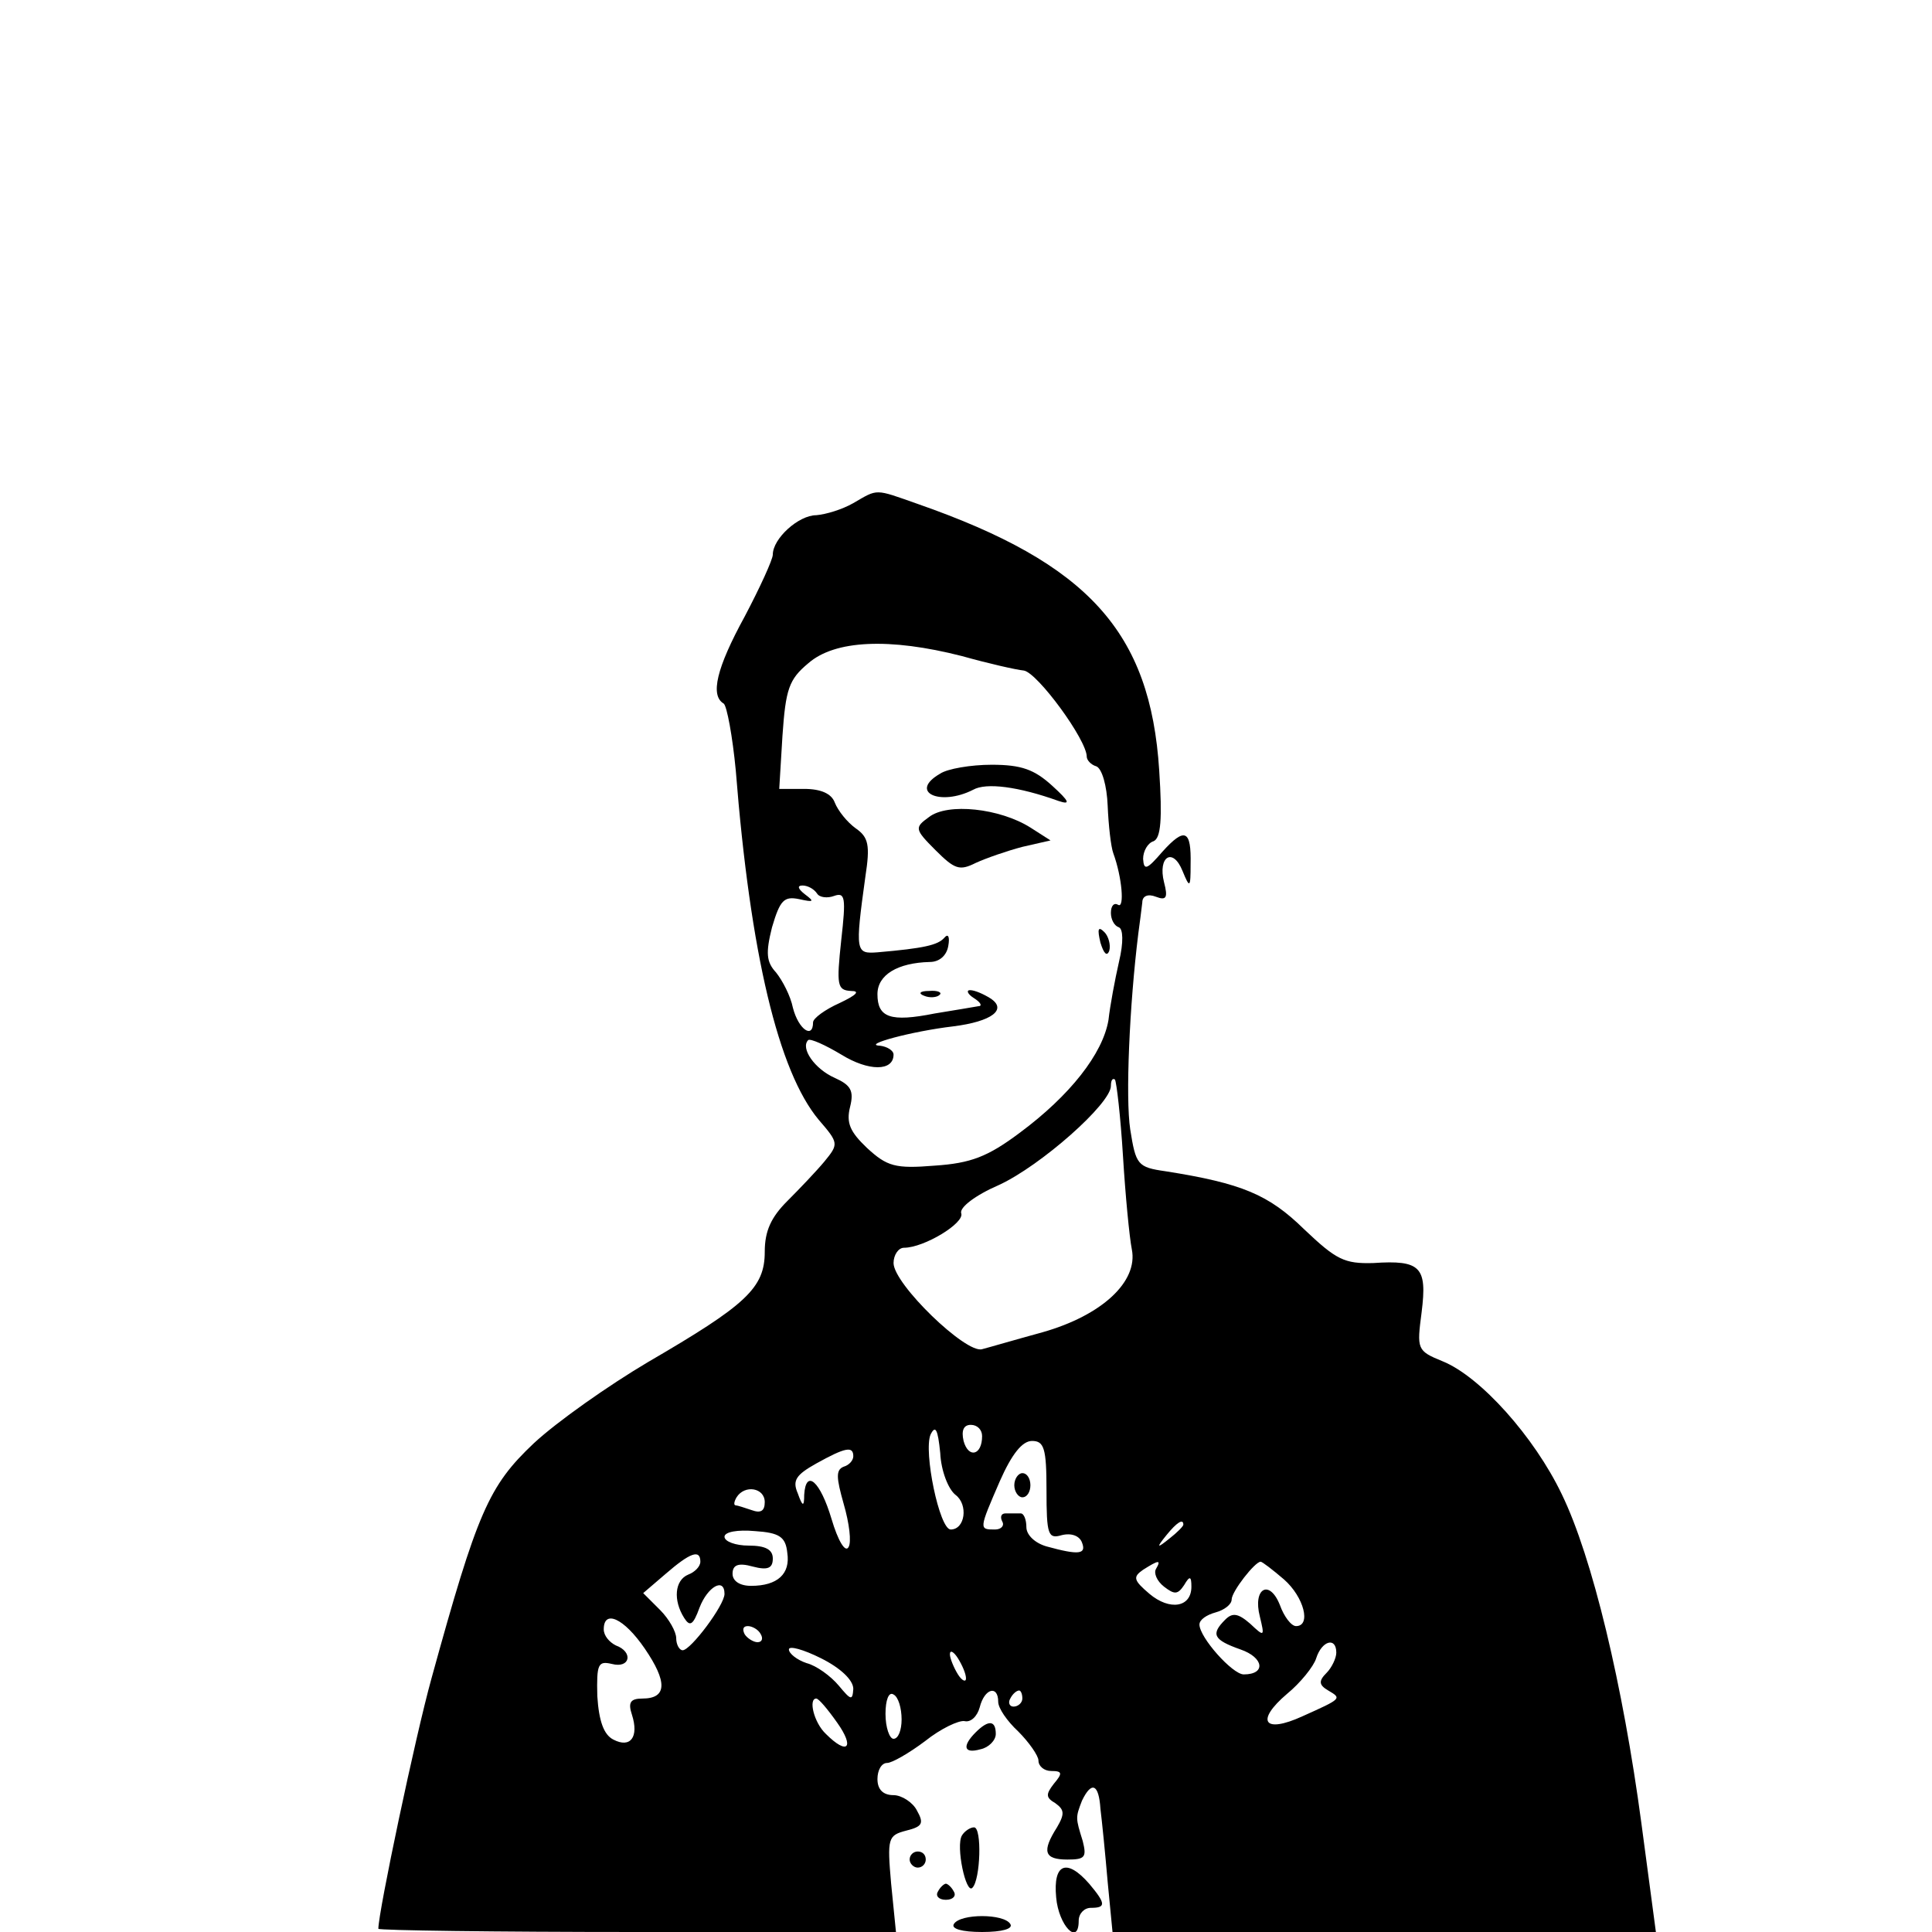 <?xml version="1.0" standalone="no"?>
<!DOCTYPE svg PUBLIC "-//W3C//DTD SVG 20010904//EN"
 "http://www.w3.org/TR/2001/REC-SVG-20010904/DTD/svg10.dtd">
<svg version="1.0" xmlns="http://www.w3.org/2000/svg"
 width="240pt" height="240pt" viewBox="0 0 240 240"
 preserveAspectRatio="xMidYMid meet">
<g transform="translate(0,240) scale(0.1,-0.1)"
fill="#000000" stroke="none">
<path d="M1060 1775 c-14 -8 -34 -14 -46 -15 -22 0 -54 -29 -54 -49 0 -6 -16
-41 -35 -77 -35 -64 -43 -98 -26 -108 4 -3 11 -41 15 -83 18 -228 53 -374 103
-434 25 -29 25 -30 7 -52 -10 -12 -31 -34 -46 -49 -20 -20 -28 -37 -28 -63 0
-45 -23 -66 -145 -137 -49 -29 -113 -74 -142 -101 -56 -53 -70 -85 -127 -292
-20 -72 -66 -290 -66 -311 0 -2 145 -4 321 -4 l322 0 -6 60 c-5 57 -4 60 19
66 20 5 22 9 13 25 -5 10 -19 19 -29 19 -13 0 -20 7 -20 20 0 11 5 20 12 20 6
0 27 12 47 27 20 16 42 26 49 25 8 -2 16 6 19 17 6 24 23 28 23 7 0 -8 11 -24
25 -37 13 -13 25 -30 25 -36 0 -7 7 -13 16 -13 14 0 14 -3 3 -16 -10 -13 -10
-17 2 -24 11 -8 12 -13 2 -30 -19 -30 -16 -40 13 -40 22 0 24 3 19 23 -9 29
-9 29 -1 50 12 25 21 21 23 -10 2 -16 6 -56 9 -91 l6 -62 337 0 338 0 -18 135
c-23 172 -61 331 -99 409 -34 71 -101 146 -148 165 -32 13 -32 15 -26 61 7 56
-1 65 -60 61 -36 -1 -46 4 -86 42 -44 43 -77 57 -172 72 -35 5 -37 8 -44 52
-6 39 -1 154 10 243 2 14 4 31 5 39 0 8 7 11 17 7 13 -5 15 -1 10 18 -8 32 11
44 23 14 9 -22 10 -21 10 8 1 43 -7 47 -35 16 -19 -22 -23 -24 -24 -9 0 10 6
20 13 22 9 4 11 27 7 88 -11 172 -88 257 -300 331 -54 19 -49 19 -80 1z m135
-190 c32 -9 67 -17 77 -18 17 -3 78 -86 78 -107 0 -4 5 -10 12 -12 7 -3 13
-24 14 -49 1 -24 4 -51 7 -59 11 -30 14 -69 6 -64 -5 3 -9 -1 -9 -10 0 -8 4
-16 10 -18 5 -2 6 -18 0 -43 -5 -22 -11 -54 -13 -72 -7 -42 -48 -94 -110 -140
-40 -30 -61 -38 -106 -41 -49 -4 -59 -1 -84 22 -21 20 -26 31 -21 51 5 20 1
27 -19 36 -25 11 -43 37 -33 47 3 2 21 -6 41 -18 34 -21 65 -21 65 0 0 5 -8
10 -17 11 -23 1 40 18 91 24 48 6 68 21 46 35 -8 5 -19 10 -25 10 -5 0 -3 -5
5 -10 8 -5 11 -10 5 -10 -5 -1 -30 -5 -54 -9 -55 -11 -71 -5 -71 24 0 24 25
39 65 40 12 0 21 8 23 20 2 11 0 16 -5 10 -8 -9 -25 -13 -83 -18 -27 -2 -28 0
-15 94 6 39 4 49 -12 60 -11 8 -22 22 -26 32 -4 11 -17 17 -38 17 l-31 0 4 66
c4 58 8 70 32 90 33 29 101 32 191 9z m-180 -295 c3 -5 13 -6 21 -3 14 5 15
-2 9 -55 -6 -56 -5 -62 12 -63 12 0 7 -5 -14 -15 -18 -8 -33 -19 -33 -24 0
-21 -18 -9 -25 18 -3 15 -13 34 -21 44 -12 13 -13 24 -5 56 10 34 15 39 34 35
18 -4 19 -3 7 6 -9 7 -10 11 -3 11 6 0 14 -4 18 -10z m380 -326 c3 -49 8 -101
11 -116 8 -40 -37 -82 -111 -103 -33 -9 -67 -19 -75 -21 -20 -6 -110 81 -110
107 0 10 6 19 13 19 25 0 76 31 71 43 -2 7 17 22 47 35 52 24 139 101 139 123
0 7 2 10 5 8 2 -3 7 -46 10 -95z m-208 -421 c16 -12 12 -43 -6 -43 -14 0 -34
97 -25 118 6 12 9 7 12 -23 1 -22 10 -45 19 -52z m33 73 c0 -24 -17 -28 -23
-6 -3 13 0 20 9 20 8 0 14 -6 14 -14z m80 -67 c0 -56 2 -61 19 -56 12 3 22 -1
25 -9 6 -15 -4 -16 -44 -5 -14 4 -25 14 -25 24 0 9 -3 17 -7 17 -5 0 -13 0
-19 0 -5 0 -7 -4 -4 -10 3 -5 -1 -10 -9 -10 -20 0 -20 0 6 60 15 34 28 50 40
50 15 0 18 -9 18 -61z m-240 42 c0 -5 -5 -11 -12 -13 -10 -4 -9 -14 0 -46 7
-24 10 -48 6 -54 -4 -7 -13 8 -21 35 -14 47 -32 63 -34 30 0 -15 -2 -15 -8 2
-7 16 -2 23 23 37 36 20 46 22 46 9z m-110 -57 c0 -11 -5 -14 -16 -10 -9 3
-18 6 -20 6 -3 0 -2 5 1 10 10 16 35 12 35 -6z m520 -28 c0 -2 -8 -10 -17 -17
-16 -13 -17 -12 -4 4 13 16 21 21 21 13z m-492 -35 c4 -26 -12 -41 -45 -41
-14 0 -23 6 -23 15 0 11 7 14 25 9 19 -5 25 -2 25 10 0 11 -9 16 -30 16 -16 0
-30 5 -30 11 0 6 16 9 38 7 30 -2 38 -7 40 -27z m-108 -11 c0 -6 -7 -13 -15
-16 -17 -7 -19 -32 -5 -54 7 -11 11 -9 19 13 10 26 31 38 31 17 0 -14 -42 -70
-52 -70 -4 0 -8 7 -8 15 0 8 -9 24 -20 35 l-21 21 28 24 c30 26 43 31 43 15z
m566 -9 c-3 -5 1 -15 10 -22 13 -10 17 -10 25 2 7 12 9 11 9 -2 0 -26 -27 -30
-52 -9 -20 17 -21 21 -8 30 19 12 23 13 16 1z m159 -13 c25 -22 34 -58 15 -58
-6 0 -15 12 -20 26 -13 33 -34 21 -25 -14 6 -25 6 -26 -12 -9 -15 13 -22 14
-31 5 -18 -18 -15 -25 19 -37 29 -10 32 -31 4 -31 -14 0 -55 46 -55 62 0 6 9
12 20 15 11 3 20 10 20 16 0 10 29 47 36 47 2 0 15 -10 29 -22z m-794 -86 c28
-41 28 -62 -3 -62 -15 0 -18 -5 -13 -20 9 -28 -2 -42 -23 -31 -12 6 -18 23
-20 54 -1 40 1 44 18 40 23 -6 27 15 5 23 -8 4 -15 12 -15 20 0 25 25 14 51
-24z m144 18 c3 -5 2 -10 -4 -10 -5 0 -13 5 -16 10 -3 6 -2 10 4 10 5 0 13 -4
16 -10z m115 -68 c-1 -15 -3 -14 -18 4 -10 12 -28 25 -40 28 -12 4 -22 12 -22
17 0 5 18 0 40 -11 24 -12 40 -27 40 -38z m600 45 c0 -7 -6 -19 -12 -25 -10
-10 -10 -15 2 -22 17 -10 17 -10 -32 -32 -48 -22 -59 -6 -19 28 16 13 33 34
36 44 7 22 25 27 25 7z m-460 -32 c0 -5 -5 -3 -10 5 -5 8 -10 20 -10 25 0 6 5
3 10 -5 5 -8 10 -19 10 -25z m-80 -51 c0 -13 -4 -24 -10 -24 -5 0 -10 14 -10
31 0 17 4 28 10 24 6 -3 10 -17 10 -31z m150 26 c0 -5 -5 -10 -11 -10 -5 0 -7
5 -4 10 3 6 8 10 11 10 2 0 4 -4 4 -10z m-230 -30 c22 -31 13 -41 -14 -14 -15
14 -22 44 -12 44 3 0 14 -13 26 -30z"/>
<path d="M1168 1439 c-40 -23 0 -41 41 -20 16 9 56 4 106 -14 15 -5 14 -1 -8
19 -22 20 -38 26 -75 26 -26 0 -55 -5 -64 -11z"/>
<path d="M1154 1385 c-18 -13 -18 -15 8 -41 24 -24 30 -26 50 -16 13 6 39 15
58 20 l35 8 -25 16 c-38 24 -103 31 -126 13z"/>
<path d="M1367 1229 c4 -13 8 -18 11 -10 2 7 -1 18 -6 23 -8 8 -9 4 -5 -13z"/>
<path d="M1148 1163 c7 -3 16 -2 19 1 4 3 -2 6 -13 5 -11 0 -14 -3 -6 -6z"/>
<path d="M1260 555 c0 -8 5 -15 10 -15 6 0 10 7 10 15 0 8 -4 15 -10 15 -5 0
-10 -7 -10 -15z"/>
<path d="M1212 248 c-17 -17 -15 -27 6 -21 10 2 19 11 19 19 0 17 -9 18 -25 2z"/>
<path d="M1195 120 c-8 -13 5 -74 13 -65 10 10 12 75 2 75 -5 0 -12 -5 -15
-10z"/>
<path d="M1130 90 c0 -5 5 -10 10 -10 6 0 10 5 10 10 0 6 -4 10 -10 10 -5 0
-10 -4 -10 -10z"/>
<path d="M1312 43 c3 -35 28 -61 28 -29 0 9 7 16 15 16 19 0 19 5 -2 30 -28
32 -45 25 -41 -17z"/>
<path d="M1165 50 c-3 -5 1 -10 10 -10 9 0 13 5 10 10 -3 6 -8 10 -10 10 -2 0
-7 -4 -10 -10z"/>
<path d="M1185 10 c-4 -6 10 -10 35 -10 25 0 39 4 35 10 -8 13 -62 13 -70 0z"/>
</g>
</svg>
